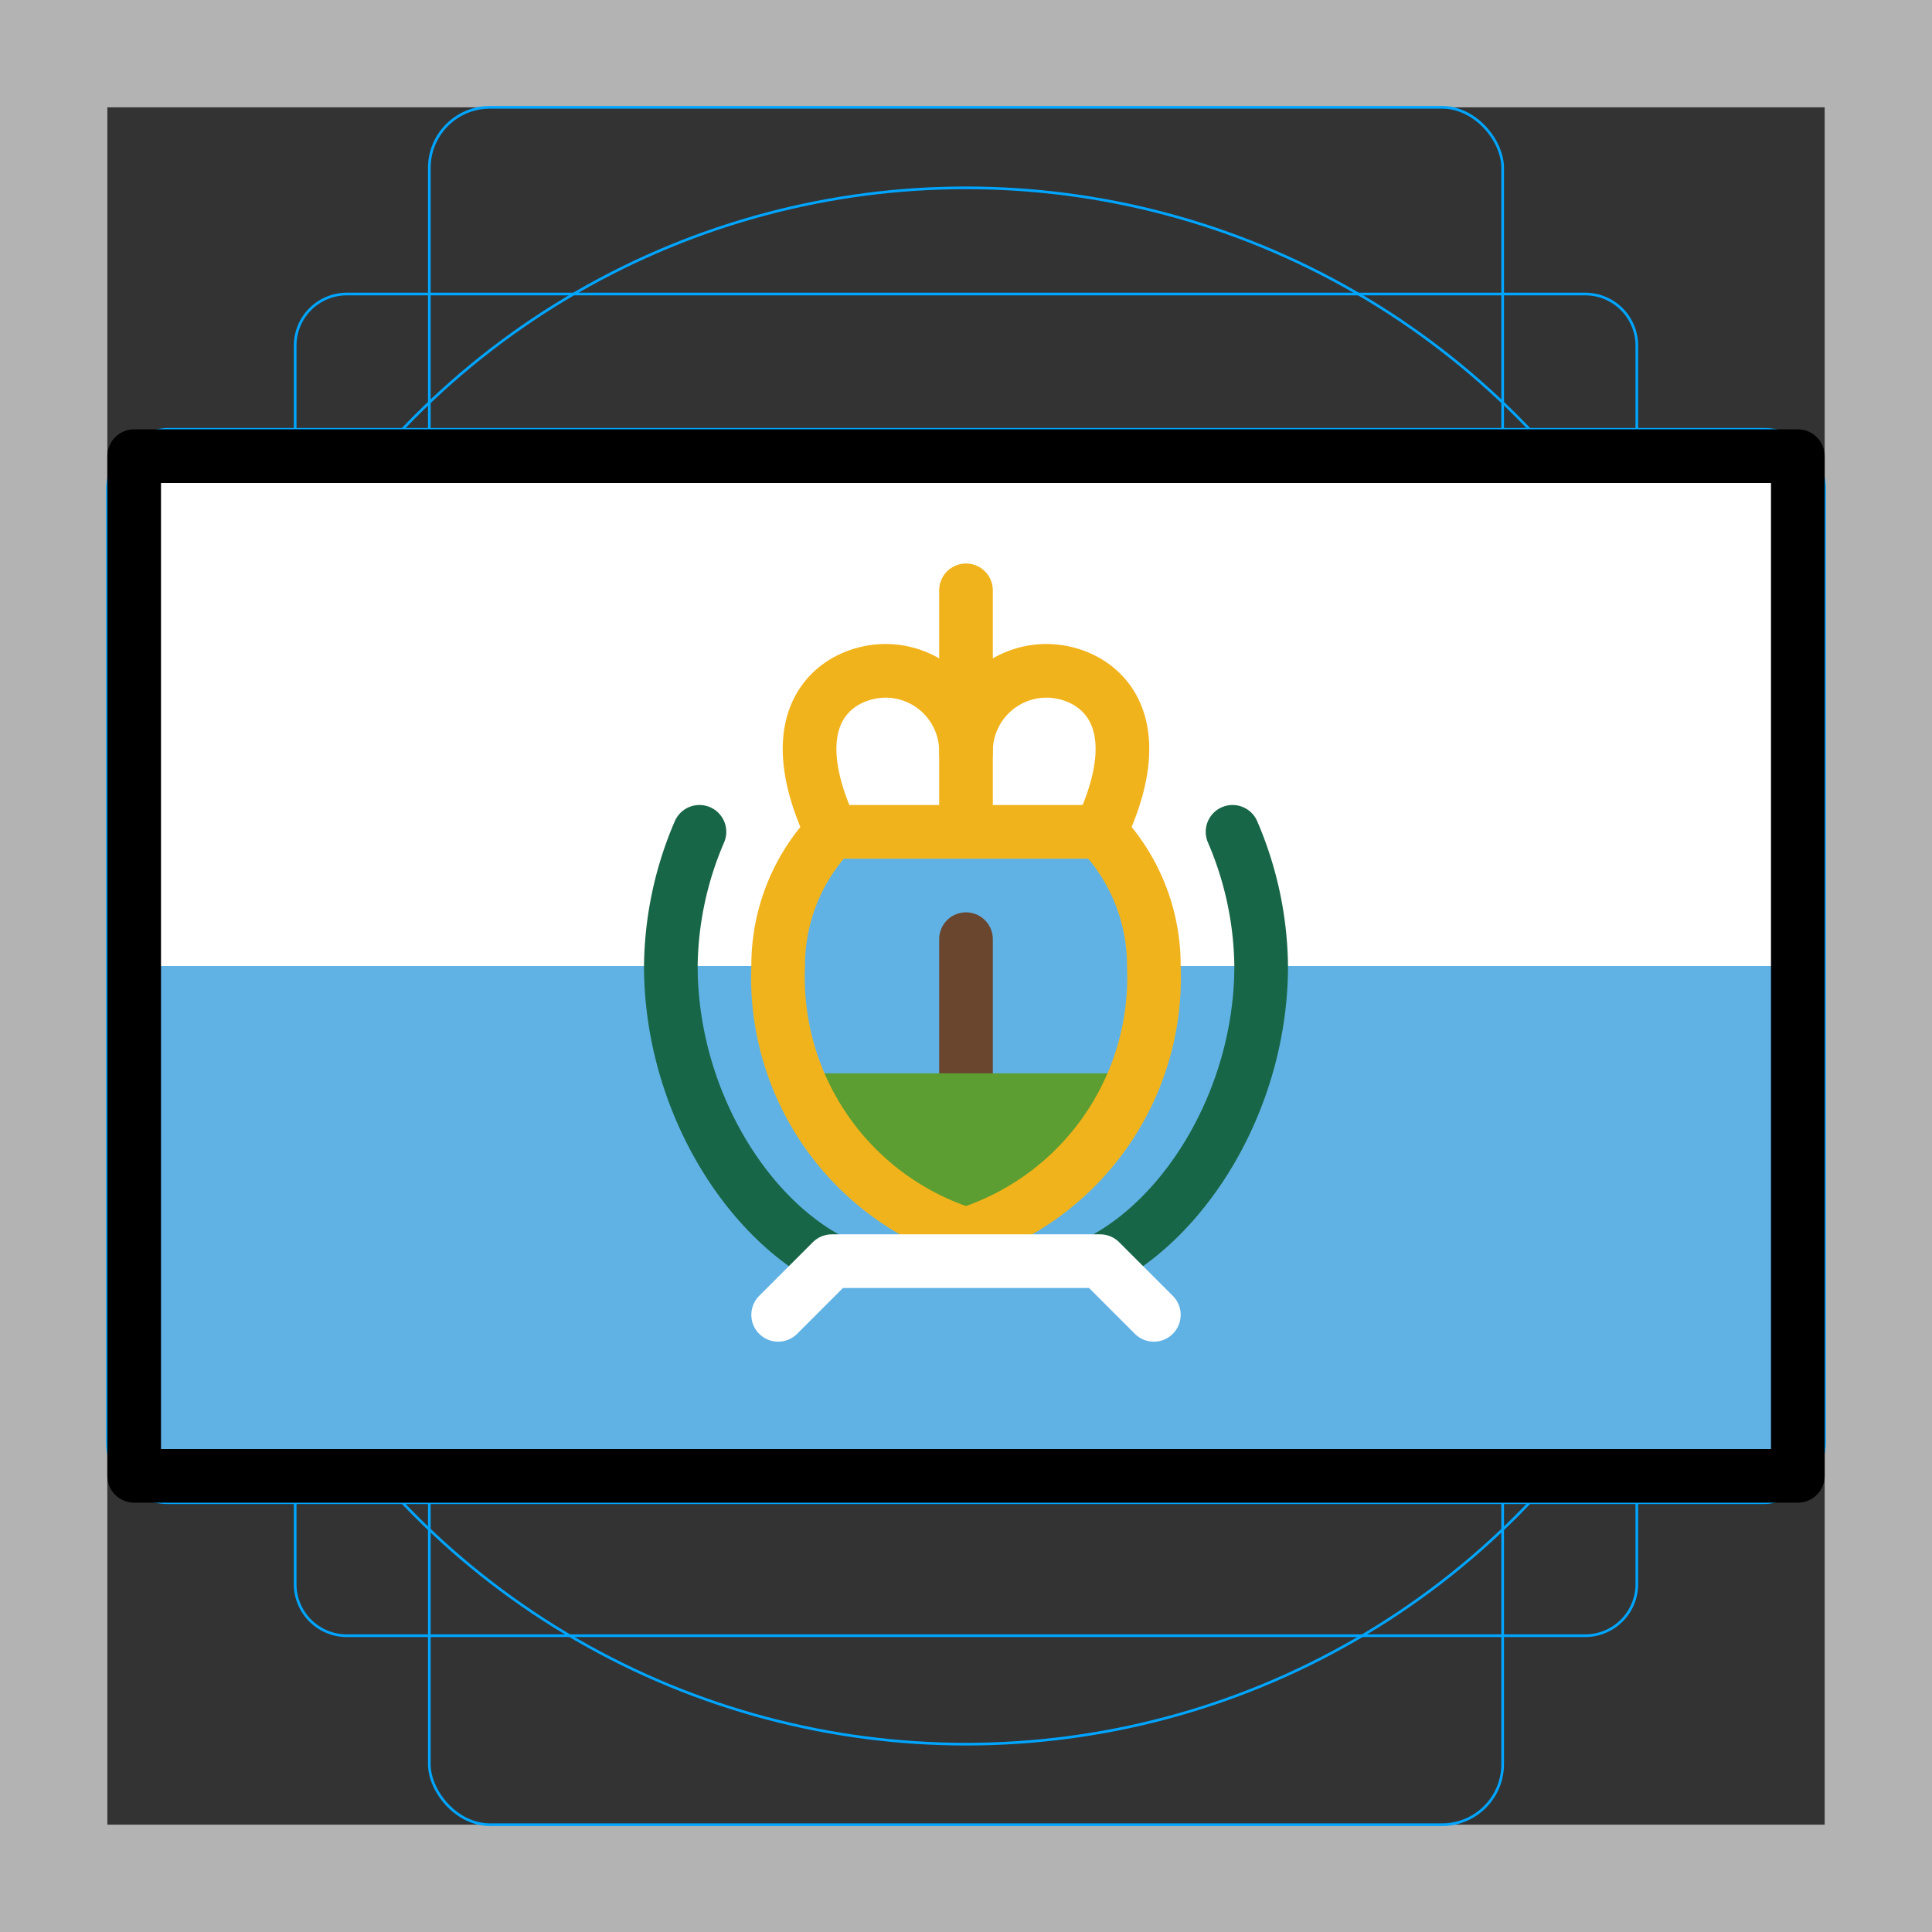 <svg id="emoji" viewBox="0 0 72 72" xmlns="http://www.w3.org/2000/svg">
  <rect x="0" y="0" width="72" height="72" fill="#333333" stroke="none"/>
  <g id="grid">
    <path fill="#b3b3b3" d="M68,4V68H4V4H68m4-4H0V72H72V0Z"/>
    <path fill="none" stroke="#00a5ff" stroke-miterlimit="10" stroke-width="0.1" d="M12.923,10.958H59.077A1.923,1.923,0,0,1,61,12.881V59.035a1.923,1.923,0,0,1-1.923,1.923H12.923A1.923,1.923,0,0,1,11,59.035V12.881A1.923,1.923,0,0,1,12.923,10.958Z"/>
    <rect x="16" y="4" rx="2.254" ry="2.254" width="40" height="64" fill="none" stroke="#00a5ff" stroke-miterlimit="10" stroke-width="0.1"/>
    <rect x="16" y="4" rx="2.254" ry="2.254" width="40" height="64" transform="translate(72) rotate(90)" fill="none" stroke="#00a5ff" stroke-miterlimit="10" stroke-width="0.1"/>
    <circle cx="36" cy="36" r="29" fill="none" stroke="#00a5ff" stroke-miterlimit="10" stroke-width="0.1"/>
  </g>
  <g id="color">
    <rect x="5" y="17" width="62" height="38" fill="#fff"/>
    <rect x="5" y="36" width="62" height="19" fill="#61b2e4"/>
    <path fill="#61b2e4" d="M41,31a7.191,7.191,0,0,1,2,5,10.044,10.044,0,0,1-7,10,10.044,10.044,0,0,1-7-10,7.191,7.191,0,0,1,2-5"/>
    <path fill="#61b2e4" d="M41,31a7.191,7.191,0,0,1,2,5,10.044,10.044,0,0,1-7,10,10.044,10.044,0,0,1-7-10,7.191,7.191,0,0,1,2-5"/>
    <line x1="36" x2="36" y1="22" y2="30" fill="#fcea2b" stroke="#f1b31c" stroke-linecap="round" stroke-linejoin="round" stroke-width="2"/>
    <path fill="none" stroke="#f1b31c" stroke-linecap="round" stroke-linejoin="round" stroke-width="2" d="M36,28a3,3,0,0,1,3-3c1.657,0,4.139,1.472,2,6H31c-2.139-4.527.343-6,2-6a3,3,0,0,1,3,3"/>
    <line x1="36" x2="36" y1="35" y2="41" fill="none" stroke="#6a462f" stroke-linecap="round" stroke-linejoin="round" stroke-width="2"/>
    <path fill="#5c9e31" d="M29.669,40A10.034,10.034,0,0,0,36,46a10.034,10.034,0,0,0,6.331-6Z"/>
    <path fill="none" stroke="#f1b31c" stroke-linecap="round" stroke-linejoin="round" stroke-width="2" d="M41,31a7.191,7.191,0,0,1,2,5,10.044,10.044,0,0,1-7,10,10.044,10.044,0,0,1-7-10,7.191,7.191,0,0,1,2-5"/>
    <path fill="none" stroke="#186648" stroke-linecap="round" stroke-linejoin="round" stroke-width="2" d="M41,47c3.348-1.738,6-6.228,6-11a12.987,12.987,0,0,0-1.066-5"/>
    <path fill="none" stroke="#186648" stroke-linecap="round" stroke-linejoin="round" stroke-width="2" d="M31,47c-3.348-1.738-6-6.228-6-11a12.987,12.987,0,0,1,1.066-5"/>
    <polyline fill="none" stroke="#fff" stroke-linecap="round" stroke-linejoin="round" stroke-width="2" points="43 49 41 47 31 47 29 49"/>
  </g>
  <g id="line">
    <rect x="5" y="17" width="62" height="38" fill="none" stroke="#000" stroke-linecap="round" stroke-linejoin="round" stroke-width="2"/>
  </g>
</svg>
